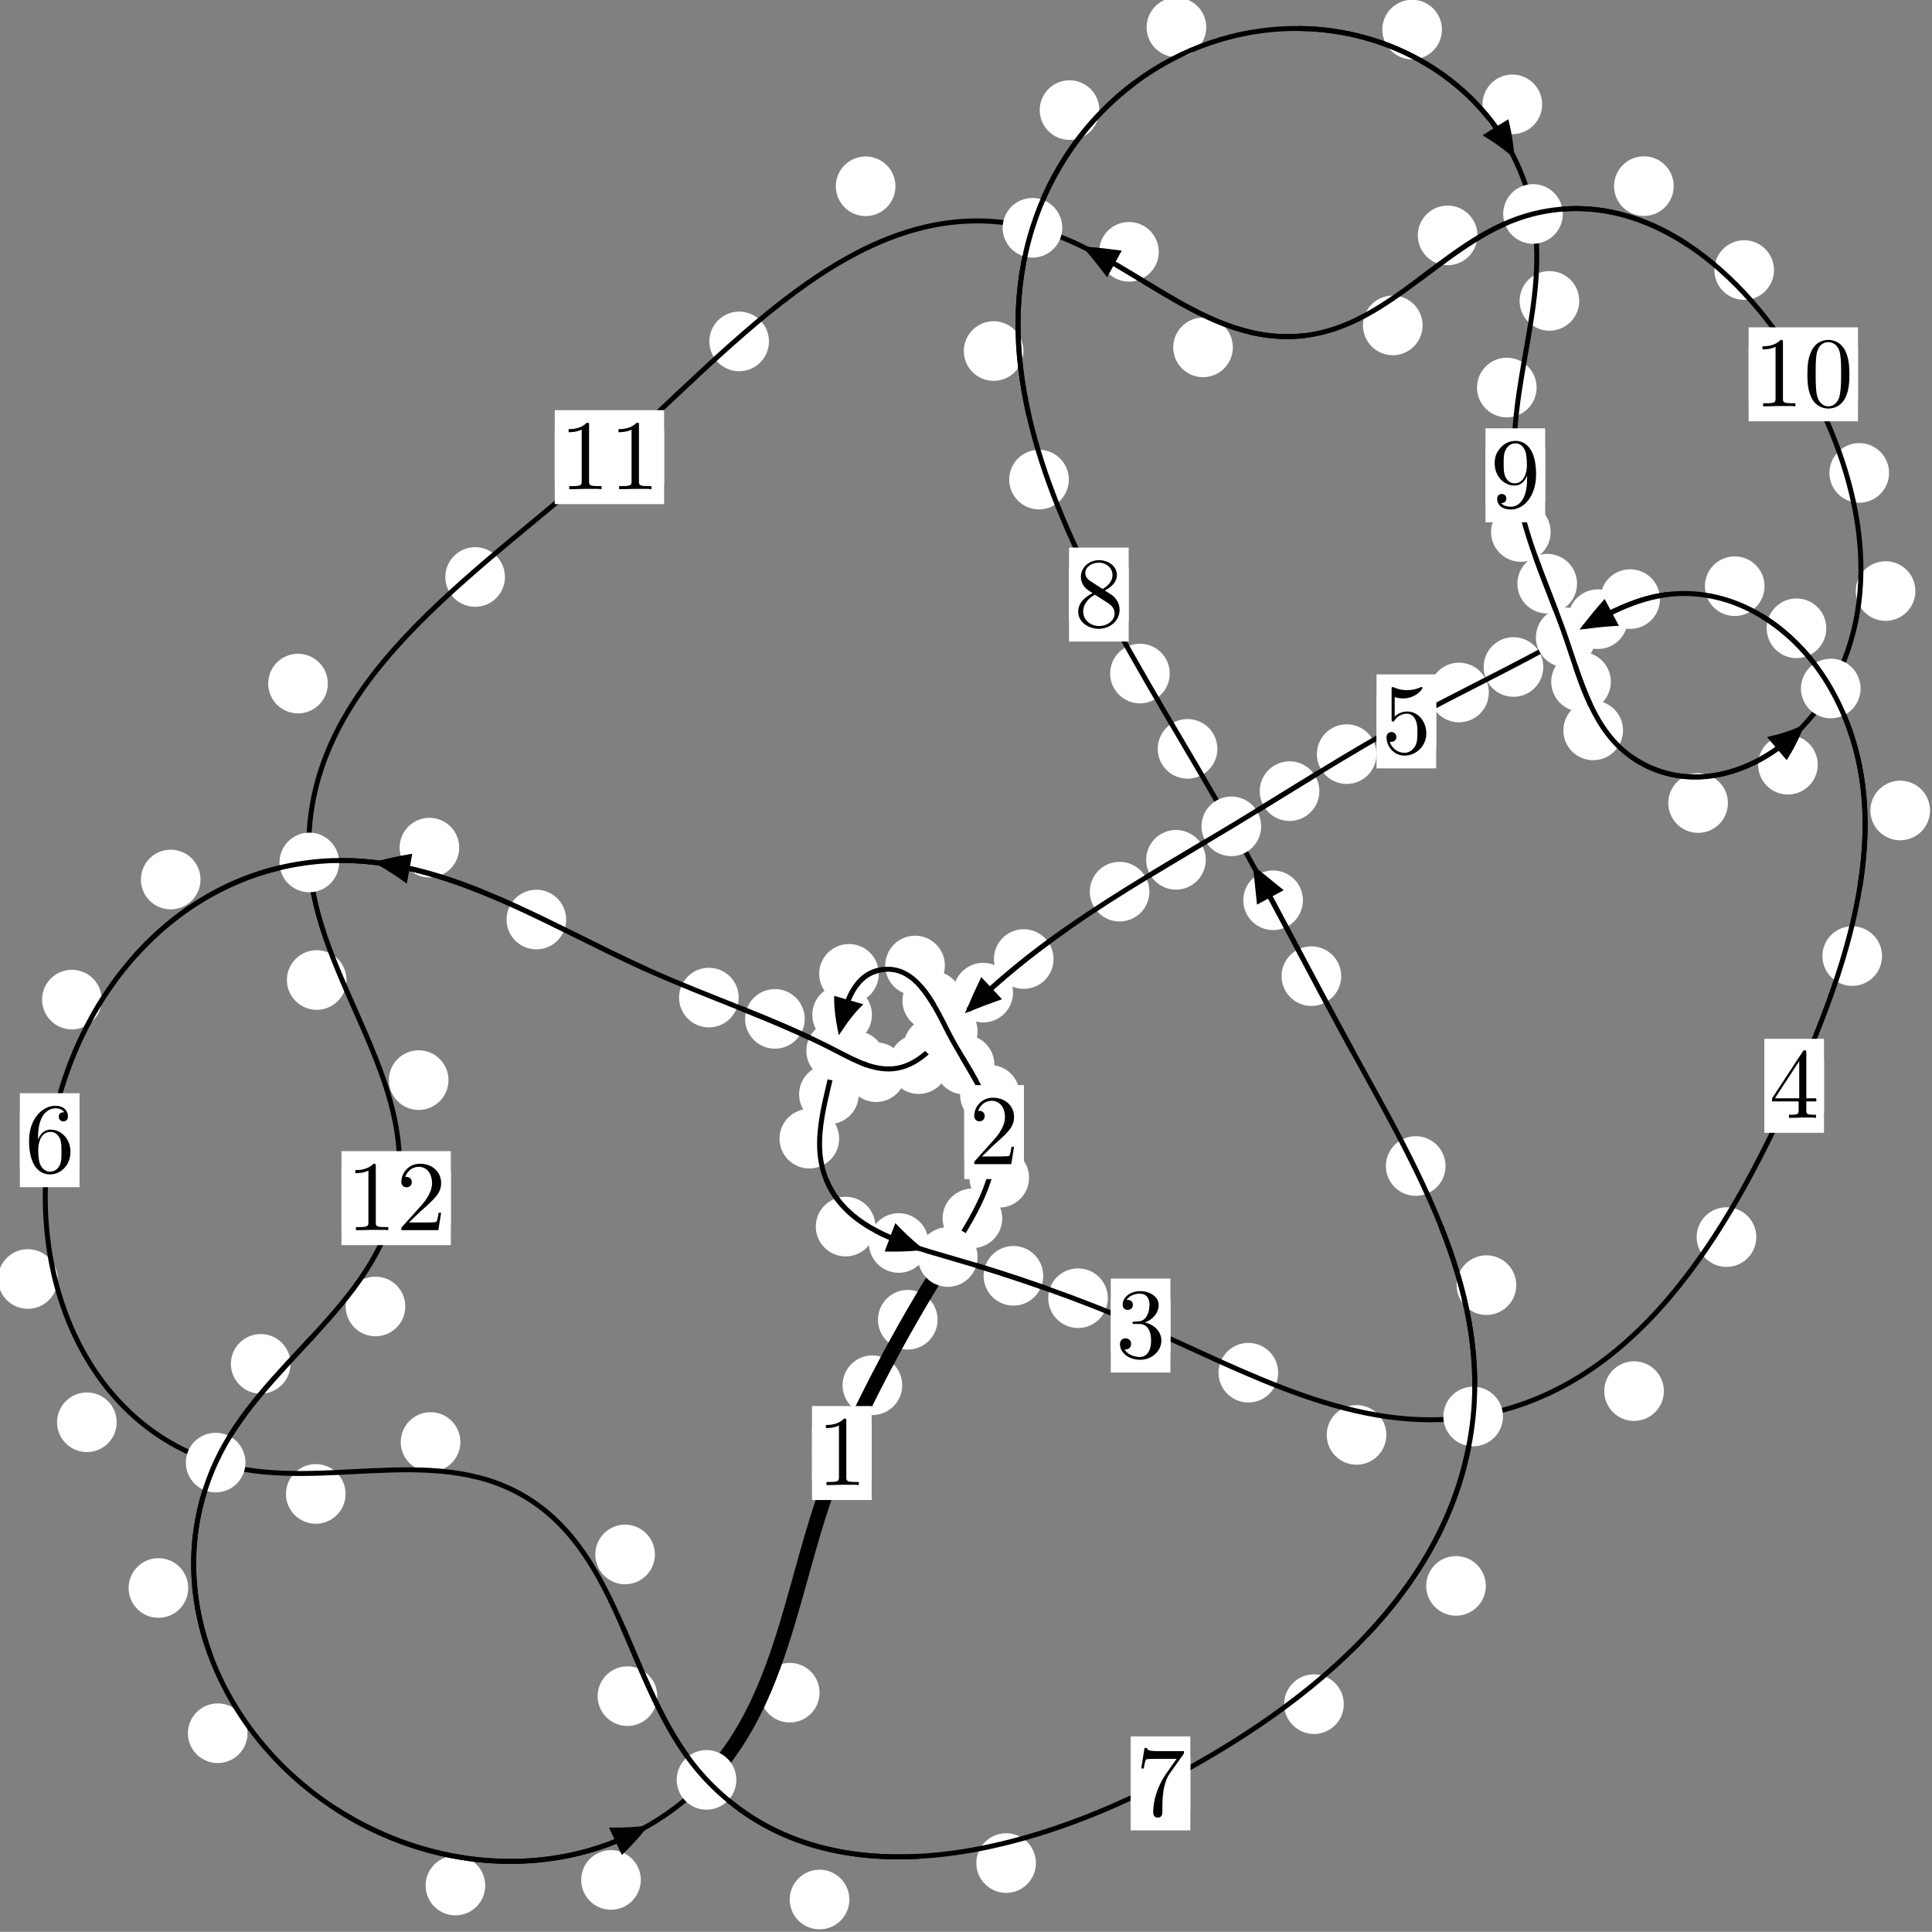 <?xml version="1.0"?>
<!-- Created by MetaPost 1.999 on 2021.07.06:0004 -->
<svg version="1.1" xmlns="http://www.w3.org/2000/svg" xmlns:xlink="http://www.w3.org/1999/xlink" width="193.658" height="193.643" viewBox="0 0 193.658 193.643">
<rect x="0" y="0" width="193.658" height="193.643" fill="#808080" stroke="none"/>
<!-- Original BoundingBox: -95.197800 -67.391235 98.460571 126.251862 -->
  <defs>
    <g transform="scale(0.01,0.01)" id="GLYPHcmr10_48">
      <path style="fill-rule: evenodd;" d="M460 -320C460 -400,455 -480,420 -554C374 -650,292 -666,250 -666C190 -666,117 -640,76 -547C44 -478,39 -400,39 -320C39 -245,43 -155,84 -79C127 2,200 22,249 22C303 22,379 1,423 -94C455 -163,460 -241,460 -320M249 -0C210 -0,151 -25,133 -121C122 -181,122 -273,122 -332C122 -396,122 -462,130 -516C149 -635,224 -644,249 -644C282 -644,348 -626,367 -527C377 -471,377 -395,377 -332C377 -257,377 -189,366 -125C351 -30,294 -0,249 -0"></path>
    </g>
    <g transform="scale(0.01,0.01)" id="GLYPHcmr10_49">
      <path style="fill-rule: evenodd;" d="M294 -640C294 -664,294 -666,271 -666C209 -602,121 -602,89 -602L89 -571C109 -571,168 -571,220 -597L220 -79C220 -43,217 -31,127 -31L95 -31L95 -0L257 -0L130 -3L217 -3L257 -3L297 -3L384 -3L419 -0L419 -31L387 -31C297 -31,294 -42,294 -79"></path>
    </g>
    <g transform="scale(0.01,0.01)" id="GLYPHcmr10_50">
      <path style="fill-rule: evenodd;" d="M127 -77L233 -180C389 -318,449 -372,449 -472C449 -586,359 -666,237 -666C124 -666,50 -574,50 -485C50 -429,100 -429,103 -429C120 -429,155 -441,155 -482C155 -508,137 -534,102 -534C94 -534,92 -534,89 -533C112 -598,166 -635,224 -635C315 -635,358 -554,358 -472C358 -392,308 -313,253 -251L61 -37C50 -26,50 -24,50 -0L421 -0L449 -174L424 -174C419 -144,412 -100,402 -85C395 -77,329 -77,307 -77"></path>
    </g>
    <g transform="scale(0.01,0.01)" id="GLYPHcmr10_51">
      <path style="fill-rule: evenodd;" d="M290 -352C372 -379,430 -449,430 -528C430 -610,342 -666,246 -666C145 -666,69 -606,69 -530C69 -497,91 -478,120 -478C151 -478,171 -500,171 -529C171 -579,124 -579,109 -579C140 -628,206 -641,242 -641C283 -641,338 -619,338 -529C338 -517,336 -459,310 -415C280 -367,246 -364,221 -363C213 -362,189 -360,182 -360C174 -359,167 -358,167 -348C167 -337,174 -337,191 -337L235 -337C317 -337,354 -269,354 -171C354 -35,285 -6,241 -6C198 -6,123 -23,88 -82C123 -77,154 -99,154 -137C154 -173,127 -193,98 -193C74 -193,42 -179,42 -135C42 -44,135 22,244 22C366 22,457 -69,457 -171C457 -253,394 -331,290 -352"></path>
    </g>
    <g transform="scale(0.01,0.01)" id="GLYPHcmr10_52">
      <path style="fill-rule: evenodd;" d="M294 -165L294 -78C294 -42,292 -31,218 -31L197 -31L197 -0L332 -0L238 -3L290 -3L332 -3L374 -3L427 -3L468 -0L468 -31L447 -31C373 -31,371 -42,371 -78L371 -165L471 -165L471 -196L371 -196L371 -651C371 -671,371 -677,355 -677C346 -677,343 -677,335 -665L28 -196L28 -165M300 -196L56 -196L300 -569"></path>
    </g>
    <g transform="scale(0.01,0.01)" id="GLYPHcmr10_53">
      <path style="fill-rule: evenodd;" d="M449 -201C449 -320,367 -420,259 -420C211 -420,168 -404,132 -369L132 -564C152 -558,185 -551,217 -551C340 -551,410 -642,410 -655C410 -661,407 -666,400 -666C399 -666,397 -666,392 -663C372 -654,323 -634,256 -634C216 -634,170 -641,123 -662C115 -665,113 -665,111 -665C101 -665,101 -657,101 -641L101 -345C101 -327,101 -319,115 -319C122 -319,124 -322,128 -328C139 -344,176 -398,257 -398C309 -398,334 -352,342 -334C358 -297,360 -258,360 -208C360 -173,360 -113,336 -71C312 -32,275 -6,229 -6C156 -6,99 -59,82 -118C85 -117,88 -116,99 -116C132 -116,149 -141,149 -165C149 -189,132 -214,99 -214C85 -214,50 -207,50 -161C50 -75,119 22,231 22C347 22,449 -74,449 -201"></path>
    </g>
    <g transform="scale(0.01,0.01)" id="GLYPHcmr10_54">
      <path style="fill-rule: evenodd;" d="M132 -328L132 -352C132 -605,256 -641,307 -641C331 -641,373 -635,395 -601C380 -601,340 -601,340 -556C340 -525,364 -510,386 -510C402 -510,432 -519,432 -558C432 -618,388 -666,305 -666C177 -666,42 -537,42 -316C42 -49,158 22,251 22C362 22,457 -72,457 -204C457 -331,368 -427,257 -427C189 -427,152 -376,132 -328M251 -6C188 -6,158 -66,152 -81C134 -128,134 -208,134 -226C134 -304,166 -404,256 -404C272 -404,318 -404,349 -342C367 -305,367 -254,367 -205C367 -157,367 -107,350 -71C320 -11,274 -6,251 -6"></path>
    </g>
    <g transform="scale(0.01,0.01)" id="GLYPHcmr10_55">
      <path style="fill-rule: evenodd;" d="M476 -609C485 -621,485 -623,485 -644L242 -644C120 -644,118 -657,114 -676L89 -676L56 -470L81 -470C84 -486,93 -549,106 -561C113 -567,191 -567,204 -567L411 -567C400 -551,321 -442,299 -409C209 -274,176 -135,176 -33C176 -23,176 22,222 22C268 22,268 -23,268 -33L268 -84C268 -139,271 -194,279 -248C283 -271,297 -357,341 -419"></path>
    </g>
    <g transform="scale(0.01,0.01)" id="GLYPHcmr10_56">
      <path style="fill-rule: evenodd;" d="M163 -457C117 -487,113 -521,113 -538C113 -599,178 -641,249 -641C322 -641,386 -589,386 -517C386 -460,347 -412,287 -377M309 -362C381 -399,430 -451,430 -517C430 -609,341 -666,250 -666C150 -666,69 -592,69 -499C69 -481,71 -436,113 -389C124 -377,161 -352,186 -335C128 -306,42 -250,42 -151C42 -45,144 22,249 22C362 22,457 -61,457 -168C457 -204,446 -249,408 -291C389 -312,373 -322,309 -362M209 -320L332 -242C360 -223,407 -193,407 -132C407 -58,332 -6,250 -6C164 -6,92 -68,92 -151C92 -209,124 -273,209 -320"></path>
    </g>
    <g transform="scale(0.01,0.01)" id="GLYPHcmr10_57">
      <path style="fill-rule: evenodd;" d="M367 -318L367 -286C367 -52,263 -6,205 -6C188 -6,134 -8,107 -42C151 -42,159 -71,159 -88C159 -119,135 -134,113 -134C97 -134,67 -125,67 -86C67 -19,121 22,206 22C335 22,457 -114,457 -329C457 -598,342 -666,253 -666C198 -666,149 -648,106 -603C65 -558,42 -516,42 -441C42 -316,130 -218,242 -218C303 -218,344 -260,367 -318M243 -241C227 -241,181 -241,150 -304C132 -341,132 -391,132 -440C132 -494,132 -541,153 -578C180 -628,218 -641,253 -641C299 -641,332 -607,349 -562C361 -530,365 -467,365 -421C365 -338,331 -241,243 -241"></path>
    </g>
  </defs>
  <path d="M90.434 138.852C90.434 138.059,90.119 137.299,89.559 136.739C88.999 136.178,88.238 135.863,87.446 135.863C86.653 135.863,85.893 136.178,85.332 136.739C84.772 137.299,84.457 138.059,84.457 138.852C84.457 139.645,84.772 140.405,85.332 140.965C85.893 141.526,86.653 141.841,87.446 141.841C88.238 141.841,88.999 141.526,89.559 140.965C90.119 140.405,90.434 139.645,90.434 138.852Z" style="fill: rgb(100%,100%,100%);stroke: none;"></path>
  <path d="M87.373 145.648C87.373 144.855,87.058 144.095,86.498 143.535C85.937 142.974,85.177 142.659,84.384 142.659C83.592 142.659,82.832 142.974,82.271 143.535C81.711 144.095,81.396 144.855,81.396 145.648C81.396 146.441,81.711 147.201,82.271 147.761C82.832 148.322,83.592 148.637,84.384 148.637C85.177 148.637,85.937 148.322,86.498 147.761C87.058 147.201,87.373 146.441,87.373 145.648Z" style="fill: rgb(100%,100%,100%);stroke: none;"></path>
  <path d="M100.461 122.122C100.461 121.329,100.146 120.569,99.585 120.009C99.025 119.448,98.265 119.133,97.472 119.133C96.679 119.133,95.919 119.448,95.359 120.009C94.798 120.569,94.483 121.329,94.483 122.122C94.483 122.915,94.798 123.675,95.359 124.235C95.919 124.796,96.679 125.111,97.472 125.111C98.265 125.111,99.025 124.796,99.585 124.235C100.146 123.675,100.461 122.915,100.461 122.122Z" style="fill: rgb(100%,100%,100%);stroke: none;"></path>
  <path d="M93.982 132.286C93.982 131.493,93.667 130.733,93.107 130.172C92.546 129.612,91.786 129.297,90.993 129.297C90.201 129.297,89.441 129.612,88.88 130.172C88.32 130.733,88.005 131.493,88.005 132.286C88.005 133.078,88.32 133.838,88.88 134.399C89.441 134.959,90.201 135.274,90.993 135.274C91.786 135.274,92.546 134.959,93.107 134.399C93.667 133.838,93.982 133.078,93.982 132.286Z" style="fill: rgb(100%,100%,100%);stroke: none;"></path>
  <path d="M102.213 109.739C102.213 108.947,101.899 108.186,101.338 107.626C100.778 107.065,100.017 106.751,99.225 106.751C98.432 106.751,97.672 107.065,97.111 107.626C96.551 108.186,96.236 108.947,96.236 109.739C96.236 110.532,96.551 111.292,97.111 111.853C97.672 112.413,98.432 112.728,99.225 112.728C100.017 112.728,100.778 112.413,101.338 111.853C101.899 111.292,102.213 110.532,102.213 109.739Z" style="fill: rgb(100%,100%,100%);stroke: none;"></path>
  <path d="M103.15 118.054C103.15 117.261,102.835 116.501,102.274 115.94C101.714 115.38,100.953 115.065,100.161 115.065C99.368 115.065,98.608 115.38,98.047 115.94C97.487 116.501,97.172 117.261,97.172 118.054C97.172 118.846,97.487 119.606,98.047 120.167C98.608 120.727,99.368 121.042,100.161 121.042C100.953 121.042,101.714 120.727,102.274 120.167C102.835 119.606,103.15 118.846,103.15 118.054Z" style="fill: rgb(100%,100%,100%);stroke: none;"></path>
  <path d="M96.439 100.308C96.439 99.515,96.124 98.755,95.563 98.195C95.003 97.634,94.243 97.319,93.45 97.319C92.657 97.319,91.897 97.634,91.337 98.195C90.776 98.755,90.461 99.515,90.461 100.308C90.461 101.101,90.776 101.861,91.337 102.421C91.897 102.982,92.657 103.297,93.45 103.297C94.243 103.297,95.003 102.982,95.563 102.421C96.124 101.861,96.439 101.101,96.439 100.308Z" style="fill: rgb(100%,100%,100%);stroke: none;"></path>
  <path d="M99.675 106.721C99.675 105.929,99.36 105.169,98.8 104.608C98.239 104.048,97.479 103.733,96.687 103.733C95.894 103.733,95.134 104.048,94.573 104.608C94.013 105.169,93.698 105.929,93.698 106.721C93.698 107.514,94.013 108.274,94.573 108.835C95.134 109.395,95.894 109.71,96.687 109.71C97.479 109.71,98.239 109.395,98.8 108.835C99.36 108.274,99.675 107.514,99.675 106.721Z" style="fill: rgb(100%,100%,100%);stroke: none;"></path>
  <path d="M88.088 97.613C88.088 96.821,87.773 96.061,87.213 95.5C86.652 94.94,85.892 94.625,85.099 94.625C84.307 94.625,83.547 94.94,82.986 95.5C82.426 96.061,82.111 96.821,82.111 97.613C82.111 98.406,82.426 99.166,82.986 99.727C83.547 100.287,84.307 100.602,85.099 100.602C85.892 100.602,86.652 100.287,87.213 99.727C87.773 99.166,88.088 98.406,88.088 97.613Z" style="fill: rgb(100%,100%,100%);stroke: none;"></path>
  <path d="M94.712 96.78C94.712 95.987,94.397 95.227,93.836 94.667C93.276 94.106,92.516 93.791,91.723 93.791C90.93 93.791,90.17 94.106,89.61 94.667C89.049 95.227,88.734 95.987,88.734 96.78C88.734 97.573,89.049 98.333,89.61 98.893C90.17 99.454,90.93 99.769,91.723 99.769C92.516 99.769,93.276 99.454,93.836 98.893C94.397 98.333,94.712 97.573,94.712 96.78Z" style="fill: rgb(100%,100%,100%);stroke: none;"></path>
  <path d="M86.078 109.695C86.078 108.902,85.763 108.142,85.202 107.582C84.642 107.021,83.882 106.706,83.089 106.706C82.296 106.706,81.536 107.021,80.976 107.582C80.415 108.142,80.1 108.902,80.1 109.695C80.1 110.488,80.415 111.248,80.976 111.808C81.536 112.369,82.296 112.684,83.089 112.684C83.882 112.684,84.642 112.369,85.202 111.808C85.763 111.248,86.078 110.488,86.078 109.695Z" style="fill: rgb(100%,100%,100%);stroke: none;"></path>
  <path d="M87.4 101.724C87.4 100.931,87.085 100.171,86.524 99.611C85.964 99.05,85.204 98.735,84.411 98.735C83.618 98.735,82.858 99.05,82.298 99.611C81.737 100.171,81.422 100.931,81.422 101.724C81.422 102.517,81.737 103.277,82.298 103.837C82.858 104.398,83.618 104.713,84.411 104.713C85.204 104.713,85.964 104.398,86.524 103.837C87.085 103.277,87.4 102.517,87.4 101.724Z" style="fill: rgb(100%,100%,100%);stroke: none;"></path>
  <path d="M87.751 122.95C87.751 122.157,87.436 121.397,86.876 120.837C86.315 120.276,85.555 119.961,84.762 119.961C83.97 119.961,83.209 120.276,82.649 120.837C82.088 121.397,81.773 122.157,81.773 122.95C81.773 123.743,82.088 124.503,82.649 125.063C83.209 125.624,83.97 125.939,84.762 125.939C85.555 125.939,86.315 125.624,86.876 125.063C87.436 124.503,87.751 123.743,87.751 122.95Z" style="fill: rgb(100%,100%,100%);stroke: none;"></path>
  <path d="M84.114 114.136C84.114 113.343,83.799 112.583,83.238 112.022C82.678 111.462,81.918 111.147,81.125 111.147C80.332 111.147,79.572 111.462,79.012 112.022C78.451 112.583,78.136 113.343,78.136 114.136C78.136 114.928,78.451 115.688,79.012 116.249C79.572 116.809,80.332 117.124,81.125 117.124C81.918 117.124,82.678 116.809,83.238 116.249C83.799 115.688,84.114 114.928,84.114 114.136Z" style="fill: rgb(100%,100%,100%);stroke: none;"></path>
  <path d="M104.571 127.883C104.571 127.09,104.256 126.33,103.696 125.77C103.135 125.209,102.375 124.894,101.583 124.894C100.79 124.894,100.03 125.209,99.469 125.77C98.909 126.33,98.594 127.09,98.594 127.883C98.594 128.676,98.909 129.436,99.469 129.996C100.03 130.557,100.79 130.872,101.583 130.872C102.375 130.872,103.135 130.557,103.696 129.996C104.256 129.436,104.571 128.676,104.571 127.883Z" style="fill: rgb(100%,100%,100%);stroke: none;"></path>
  <path d="M93.071 124.593C93.071 123.801,92.756 123.04,92.195 122.48C91.635 121.919,90.875 121.605,90.082 121.605C89.289 121.605,88.529 121.919,87.969 122.48C87.408 123.04,87.093 123.801,87.093 124.593C87.093 125.386,87.408 126.146,87.969 126.707C88.529 127.267,89.289 127.582,90.082 127.582C90.875 127.582,91.635 127.267,92.195 126.707C92.756 126.146,93.071 125.386,93.071 124.593Z" style="fill: rgb(100%,100%,100%);stroke: none;"></path>
  <path d="M128.12 137.594C128.12 136.802,127.805 136.041,127.244 135.481C126.684 134.92,125.924 134.606,125.131 134.606C124.338 134.606,123.578 134.92,123.018 135.481C122.457 136.041,122.142 136.802,122.142 137.594C122.142 138.387,122.457 139.147,123.018 139.708C123.578 140.268,124.338 140.583,125.131 140.583C125.924 140.583,126.684 140.268,127.244 139.708C127.805 139.147,128.12 138.387,128.12 137.594Z" style="fill: rgb(100%,100%,100%);stroke: none;"></path>
  <path d="M111.048 130.127C111.048 129.335,110.733 128.574,110.173 128.014C109.612 127.454,108.852 127.139,108.059 127.139C107.267 127.139,106.507 127.454,105.946 128.014C105.386 128.574,105.071 129.335,105.071 130.127C105.071 130.92,105.386 131.68,105.946 132.241C106.507 132.801,107.267 133.116,108.059 133.116C108.852 133.116,109.612 132.801,110.173 132.241C110.733 131.68,111.048 130.92,111.048 130.127Z" style="fill: rgb(100%,100%,100%);stroke: none;"></path>
  <path d="M166.783 139.441C166.783 138.648,166.469 137.888,165.908 137.328C165.348 136.767,164.587 136.452,163.795 136.452C163.002 136.452,162.242 136.767,161.681 137.328C161.121 137.888,160.806 138.648,160.806 139.441C160.806 140.234,161.121 140.994,161.681 141.554C162.242 142.115,163.002 142.43,163.795 142.43C164.587 142.43,165.348 142.115,165.908 141.554C166.469 140.994,166.783 140.234,166.783 139.441Z" style="fill: rgb(100%,100%,100%);stroke: none;"></path>
  <path d="M138.963 143.831C138.963 143.038,138.648 142.278,138.088 141.717C137.527 141.157,136.767 140.842,135.975 140.842C135.182 140.842,134.422 141.157,133.861 141.717C133.301 142.278,132.986 143.038,132.986 143.831C132.986 144.623,133.301 145.383,133.861 145.944C134.422 146.504,135.182 146.819,135.975 146.819C136.767 146.819,137.527 146.504,138.088 145.944C138.648 145.383,138.963 144.623,138.963 143.831Z" style="fill: rgb(100%,100%,100%);stroke: none;"></path>
  <path d="M188.65 95.835C188.65 95.042,188.335 94.282,187.774 93.722C187.214 93.161,186.454 92.846,185.661 92.846C184.868 92.846,184.108 93.161,183.548 93.722C182.987 94.282,182.672 95.042,182.672 95.835C182.672 96.628,182.987 97.388,183.548 97.948C184.108 98.509,184.868 98.824,185.661 98.824C186.454 98.824,187.214 98.509,187.774 97.948C188.335 97.388,188.65 96.628,188.65 95.835Z" style="fill: rgb(100%,100%,100%);stroke: none;"></path>
  <path d="M176.045 124.003C176.045 123.21,175.73 122.45,175.17 121.89C174.609 121.329,173.849 121.014,173.057 121.014C172.264 121.014,171.504 121.329,170.943 121.89C170.383 122.45,170.068 123.21,170.068 124.003C170.068 124.796,170.383 125.556,170.943 126.116C171.504 126.677,172.264 126.992,173.057 126.992C173.849 126.992,174.609 126.677,175.17 126.116C175.73 125.556,176.045 124.796,176.045 124.003Z" style="fill: rgb(100%,100%,100%);stroke: none;"></path>
  <path d="M183.064 62.979C183.064 62.186,182.749 61.426,182.189 60.865C181.628 60.305,180.868 59.99,180.075 59.99C179.283 59.99,178.523 60.305,177.962 60.865C177.402 61.426,177.087 62.186,177.087 62.979C177.087 63.771,177.402 64.532,177.962 65.092C178.523 65.652,179.283 65.967,180.075 65.967C180.868 65.967,181.628 65.652,182.189 65.092C182.749 64.532,183.064 63.771,183.064 62.979Z" style="fill: rgb(100%,100%,100%);stroke: none;"></path>
  <path d="M193.461 81.24C193.461 80.447,193.146 79.687,192.585 79.126C192.025 78.566,191.265 78.251,190.472 78.251C189.679 78.251,188.919 78.566,188.359 79.126C187.798 79.687,187.483 80.447,187.483 81.24C187.483 82.032,187.798 82.793,188.359 83.353C188.919 83.913,189.679 84.228,190.472 84.228C191.265 84.228,192.025 83.913,192.585 83.353C193.146 82.793,193.461 82.032,193.461 81.24Z" style="fill: rgb(100%,100%,100%);stroke: none;"></path>
  <path d="M166.392 60.052C166.392 59.26,166.077 58.5,165.516 57.939C164.956 57.379,164.196 57.064,163.403 57.064C162.61 57.064,161.85 57.379,161.29 57.939C160.729 58.5,160.414 59.26,160.414 60.052C160.414 60.845,160.729 61.605,161.29 62.166C161.85 62.726,162.61 63.041,163.403 63.041C164.196 63.041,164.956 62.726,165.516 62.166C166.077 61.605,166.392 60.845,166.392 60.052Z" style="fill: rgb(100%,100%,100%);stroke: none;"></path>
  <path d="M176.871 58.758C176.871 57.966,176.556 57.206,175.996 56.645C175.436 56.085,174.675 55.77,173.883 55.77C173.09 55.77,172.33 56.085,171.769 56.645C171.209 57.206,170.894 57.966,170.894 58.758C170.894 59.551,171.209 60.311,171.769 60.872C172.33 61.432,173.09 61.747,173.883 61.747C174.675 61.747,175.436 61.432,175.996 60.872C176.556 60.311,176.871 59.551,176.871 58.758Z" style="fill: rgb(100%,100%,100%);stroke: none;"></path>
  <path d="M154.694 66.858C154.694 66.066,154.379 65.305,153.819 64.745C153.258 64.185,152.498 63.87,151.706 63.87C150.913 63.87,150.153 64.185,149.592 64.745C149.032 65.305,148.717 66.066,148.717 66.858C148.717 67.651,149.032 68.411,149.592 68.972C150.153 69.532,150.913 69.847,151.706 69.847C152.498 69.847,153.258 69.532,153.819 68.972C154.379 68.411,154.694 67.651,154.694 66.858Z" style="fill: rgb(100%,100%,100%);stroke: none;"></path>
  <path d="M163.162 62.063C163.162 61.27,162.847 60.51,162.286 59.95C161.726 59.389,160.966 59.074,160.173 59.074C159.38 59.074,158.62 59.389,158.06 59.95C157.499 60.51,157.184 61.27,157.184 62.063C157.184 62.856,157.499 63.616,158.06 64.176C158.62 64.737,159.38 65.052,160.173 65.052C160.966 65.052,161.726 64.737,162.286 64.176C162.847 63.616,163.162 62.856,163.162 62.063Z" style="fill: rgb(100%,100%,100%);stroke: none;"></path>
  <path d="M137.979 75.591C137.979 74.798,137.665 74.038,137.104 73.478C136.544 72.917,135.783 72.602,134.991 72.602C134.198 72.602,133.438 72.917,132.877 73.478C132.317 74.038,132.002 74.798,132.002 75.591C132.002 76.384,132.317 77.144,132.877 77.704C133.438 78.265,134.198 78.58,134.991 78.58C135.783 78.58,136.544 78.265,137.104 77.704C137.665 77.144,137.979 76.384,137.979 75.591Z" style="fill: rgb(100%,100%,100%);stroke: none;"></path>
  <path d="M149.236 69.413C149.236 68.621,148.921 67.861,148.36 67.3C147.8 66.74,147.04 66.425,146.247 66.425C145.454 66.425,144.694 66.74,144.134 67.3C143.573 67.861,143.258 68.621,143.258 69.413C143.258 70.206,143.573 70.966,144.134 71.527C144.694 72.087,145.454 72.402,146.247 72.402C147.04 72.402,147.8 72.087,148.36 71.527C148.921 70.966,149.236 70.206,149.236 69.413Z" style="fill: rgb(100%,100%,100%);stroke: none;"></path>
  <path d="M120.865 86.183C120.865 85.391,120.55 84.631,119.99 84.07C119.429 83.51,118.669 83.195,117.876 83.195C117.084 83.195,116.323 83.51,115.763 84.07C115.203 84.631,114.888 85.391,114.888 86.183C114.888 86.976,115.203 87.736,115.763 88.297C116.323 88.857,117.084 89.172,117.876 89.172C118.669 89.172,119.429 88.857,119.99 88.297C120.55 87.736,120.865 86.976,120.865 86.183Z" style="fill: rgb(100%,100%,100%);stroke: none;"></path>
  <path d="M132.25 79.301C132.25 78.508,131.935 77.748,131.374 77.188C130.814 76.627,130.054 76.312,129.261 76.312C128.468 76.312,127.708 76.627,127.148 77.188C126.587 77.748,126.272 78.508,126.272 79.301C126.272 80.094,126.587 80.854,127.148 81.414C127.708 81.975,128.468 82.29,129.261 82.29C130.054 82.29,130.814 81.975,131.374 81.414C131.935 80.854,132.25 80.094,132.25 79.301Z" style="fill: rgb(100%,100%,100%);stroke: none;"></path>
  <path d="M105.604 96.13C105.604 95.337,105.289 94.577,104.729 94.017C104.168 93.456,103.408 93.141,102.615 93.141C101.823 93.141,101.062 93.456,100.502 94.017C99.941 94.577,99.627 95.337,99.627 96.13C99.627 96.923,99.941 97.683,100.502 98.243C101.062 98.804,101.823 99.119,102.615 99.119C103.408 99.119,104.168 98.804,104.729 98.243C105.289 97.683,105.604 96.923,105.604 96.13Z" style="fill: rgb(100%,100%,100%);stroke: none;"></path>
  <path d="M115.213 89.378C115.213 88.585,114.898 87.825,114.338 87.264C113.777 86.704,113.017 86.389,112.225 86.389C111.432 86.389,110.672 86.704,110.111 87.264C109.551 87.825,109.236 88.585,109.236 89.378C109.236 90.17,109.551 90.931,110.111 91.491C110.672 92.051,111.432 92.366,112.225 92.366C113.017 92.366,113.777 92.051,114.338 91.491C114.898 90.931,115.213 90.17,115.213 89.378Z" style="fill: rgb(100%,100%,100%);stroke: none;"></path>
  <path d="M96.547 104.954C96.547 104.162,96.232 103.402,95.672 102.841C95.111 102.281,94.351 101.966,93.559 101.966C92.766 101.966,92.006 102.281,91.445 102.841C90.885 103.402,90.57 104.162,90.57 104.954C90.57 105.747,90.885 106.507,91.445 107.068C92.006 107.628,92.766 107.943,93.559 107.943C94.351 107.943,95.111 107.628,95.672 107.068C96.232 106.507,96.547 105.747,96.547 104.954Z" style="fill: rgb(100%,100%,100%);stroke: none;"></path>
  <path d="M101.541 99.498C101.541 98.705,101.226 97.945,100.665 97.384C100.105 96.824,99.345 96.509,98.552 96.509C97.759 96.509,96.999 96.824,96.439 97.384C95.878 97.945,95.563 98.705,95.563 99.498C95.563 100.29,95.878 101.051,96.439 101.611C96.999 102.171,97.759 102.486,98.552 102.486C99.345 102.486,100.105 102.171,100.665 101.611C101.226 101.051,101.541 100.29,101.541 99.498Z" style="fill: rgb(100%,100%,100%);stroke: none;"></path>
  <path d="M90.804 107.473C90.804 106.68,90.489 105.92,89.929 105.36C89.368 104.799,88.608 104.484,87.816 104.484C87.023 104.484,86.263 104.799,85.702 105.36C85.142 105.92,84.827 106.68,84.827 107.473C84.827 108.266,85.142 109.026,85.702 109.586C86.263 110.147,87.023 110.462,87.816 110.462C88.608 110.462,89.368 110.147,89.929 109.586C90.489 109.026,90.804 108.266,90.804 107.473Z" style="fill: rgb(100%,100%,100%);stroke: none;"></path>
  <path d="M95.075 106.666C95.075 105.873,94.76 105.113,94.2 104.553C93.639 103.992,92.879 103.677,92.086 103.677C91.294 103.677,90.534 103.992,89.973 104.553C89.413 105.113,89.098 105.873,89.098 106.666C89.098 107.459,89.413 108.219,89.973 108.779C90.534 109.34,91.294 109.655,92.086 109.655C92.879 109.655,93.639 109.34,94.2 108.779C94.76 108.219,95.075 107.459,95.075 106.666Z" style="fill: rgb(100%,100%,100%);stroke: none;"></path>
  <path d="M80.664 102.129C80.664 101.336,80.349 100.576,79.788 100.016C79.228 99.455,78.468 99.14,77.675 99.14C76.882 99.14,76.122 99.455,75.562 100.016C75.001 100.576,74.686 101.336,74.686 102.129C74.686 102.922,75.001 103.682,75.562 104.242C76.122 104.803,76.882 105.118,77.675 105.118C78.468 105.118,79.228 104.803,79.788 104.242C80.349 103.682,80.664 102.922,80.664 102.129Z" style="fill: rgb(100%,100%,100%);stroke: none;"></path>
  <path d="M88.759 106.34C88.759 105.548,88.444 104.788,87.884 104.227C87.323 103.667,86.563 103.352,85.77 103.352C84.978 103.352,84.218 103.667,83.657 104.227C83.097 104.788,82.782 105.548,82.782 106.34C82.782 107.133,83.097 107.893,83.657 108.454C84.218 109.014,84.978 109.329,85.77 109.329C86.563 109.329,87.323 109.014,87.884 108.454C88.444 107.893,88.759 107.133,88.759 106.34Z" style="fill: rgb(100%,100%,100%);stroke: none;"></path>
  <path d="M56.751 92.173C56.751 91.38,56.436 90.62,55.876 90.06C55.315 89.499,54.555 89.184,53.762 89.184C52.97 89.184,52.209 89.499,51.649 90.06C51.088 90.62,50.774 91.38,50.774 92.173C50.774 92.966,51.088 93.726,51.649 94.286C52.209 94.847,52.97 95.162,53.762 95.162C54.555 95.162,55.315 94.847,55.876 94.286C56.436 93.726,56.751 92.966,56.751 92.173Z" style="fill: rgb(100%,100%,100%);stroke: none;"></path>
  <path d="M74.045 99.996C74.045 99.203,73.73 98.443,73.169 97.882C72.609 97.322,71.849 97.007,71.056 97.007C70.263 97.007,69.503 97.322,68.943 97.882C68.382 98.443,68.067 99.203,68.067 99.996C68.067 100.788,68.382 101.549,68.943 102.109C69.503 102.67,70.263 102.984,71.056 102.984C71.849 102.984,72.609 102.67,73.169 102.109C73.73 101.549,74.045 100.788,74.045 99.996Z" style="fill: rgb(100%,100%,100%);stroke: none;"></path>
  <path d="M20.1 88.162C20.1 87.369,19.786 86.609,19.225 86.049C18.665 85.488,17.904 85.173,17.112 85.173C16.319 85.173,15.559 85.488,14.998 86.049C14.438 86.609,14.123 87.369,14.123 88.162C14.123 88.955,14.438 89.715,14.998 90.275C15.559 90.836,16.319 91.151,17.112 91.151C17.904 91.151,18.665 90.836,19.225 90.275C19.786 89.715,20.1 88.955,20.1 88.162Z" style="fill: rgb(100%,100%,100%);stroke: none;"></path>
  <path d="M46.032 84.965C46.032 84.172,45.717 83.412,45.157 82.852C44.596 82.291,43.836 81.976,43.044 81.976C42.251 81.976,41.491 82.291,40.93 82.852C40.37 83.412,40.055 84.172,40.055 84.965C40.055 85.758,40.37 86.518,40.93 87.078C41.491 87.639,42.251 87.954,43.044 87.954C43.836 87.954,44.596 87.639,45.157 87.078C45.717 86.518,46.032 85.758,46.032 84.965Z" style="fill: rgb(100%,100%,100%);stroke: none;"></path>
  <path d="M5.78 128.204C5.78 127.411,5.465 126.651,4.904 126.091C4.344 125.53,3.584 125.215,2.791 125.215C1.998 125.215,1.238 125.53,0.678 126.091C0.117 126.651,-0.198 127.411,-0.198 128.204C-0.198 128.997,0.117 129.757,0.678 130.317C1.238 130.878,1.998 131.193,2.791 131.193C3.584 131.193,4.344 130.878,4.904 130.317C5.465 129.757,5.78 128.997,5.78 128.204Z" style="fill: rgb(100%,100%,100%);stroke: none;"></path>
  <path d="M10.194 100.196C10.194 99.403,9.879 98.643,9.318 98.082C8.758 97.522,7.998 97.207,7.205 97.207C6.412 97.207,5.652 97.522,5.092 98.082C4.531 98.643,4.216 99.403,4.216 100.196C4.216 100.988,4.531 101.749,5.092 102.309C5.652 102.869,6.412 103.184,7.205 103.184C7.998 103.184,8.758 102.869,9.318 102.309C9.879 101.749,10.194 100.988,10.194 100.196Z" style="fill: rgb(100%,100%,100%);stroke: none;"></path>
  <path d="M34.641 149.748C34.641 148.955,34.326 148.195,33.766 147.635C33.205 147.074,32.445 146.759,31.652 146.759C30.86 146.759,30.099 147.074,29.539 147.635C28.978 148.195,28.663 148.955,28.663 149.748C28.663 150.541,28.978 151.301,29.539 151.861C30.099 152.422,30.86 152.737,31.652 152.737C32.445 152.737,33.205 152.422,33.766 151.861C34.326 151.301,34.641 150.541,34.641 149.748Z" style="fill: rgb(100%,100%,100%);stroke: none;"></path>
  <path d="M11.696 142.564C11.696 141.772,11.381 141.011,10.821 140.451C10.26 139.891,9.5 139.576,8.707 139.576C7.915 139.576,7.154 139.891,6.594 140.451C6.034 141.011,5.719 141.772,5.719 142.564C5.719 143.357,6.034 144.117,6.594 144.678C7.154 145.238,7.915 145.553,8.707 145.553C9.5 145.553,10.26 145.238,10.821 144.678C11.381 144.117,11.696 143.357,11.696 142.564Z" style="fill: rgb(100%,100%,100%);stroke: none;"></path>
  <path d="M65.645 155.813C65.645 155.02,65.33 154.26,64.77 153.699C64.209 153.139,63.449 152.824,62.656 152.824C61.864 152.824,61.103 153.139,60.543 153.699C59.983 154.26,59.668 155.02,59.668 155.813C59.668 156.605,59.983 157.366,60.543 157.926C61.103 158.487,61.864 158.802,62.656 158.802C63.449 158.802,64.209 158.487,64.77 157.926C65.33 157.366,65.645 156.605,65.645 155.813Z" style="fill: rgb(100%,100%,100%);stroke: none;"></path>
  <path d="M46.148 144.544C46.148 143.751,45.833 142.991,45.272 142.43C44.712 141.87,43.952 141.555,43.159 141.555C42.366 141.555,41.606 141.87,41.046 142.43C40.485 142.991,40.17 143.751,40.17 144.544C40.17 145.336,40.485 146.097,41.046 146.657C41.606 147.218,42.366 147.532,43.159 147.532C43.952 147.532,44.712 147.218,45.272 146.657C45.833 146.097,46.148 145.336,46.148 144.544Z" style="fill: rgb(100%,100%,100%);stroke: none;"></path>
  <path d="M85.137 190.402C85.137 189.61,84.822 188.85,84.261 188.289C83.701 187.729,82.941 187.414,82.148 187.414C81.355 187.414,80.595 187.729,80.035 188.289C79.474 188.85,79.159 189.61,79.159 190.402C79.159 191.195,79.474 191.955,80.035 192.516C80.595 193.076,81.355 193.391,82.148 193.391C82.941 193.391,83.701 193.076,84.261 192.516C84.822 191.955,85.137 191.195,85.137 190.402Z" style="fill: rgb(100%,100%,100%);stroke: none;"></path>
  <path d="M65.883 170.019C65.883 169.226,65.568 168.466,65.007 167.906C64.447 167.345,63.687 167.03,62.894 167.03C62.101 167.03,61.341 167.345,60.781 167.906C60.22 168.466,59.905 169.226,59.905 170.019C59.905 170.812,60.22 171.572,60.781 172.132C61.341 172.693,62.101 173.008,62.894 173.008C63.687 173.008,64.447 172.693,65.007 172.132C65.568 171.572,65.883 170.812,65.883 170.019Z" style="fill: rgb(100%,100%,100%);stroke: none;"></path>
  <path d="M134.697 170.822C134.697 170.03,134.382 169.269,133.821 168.709C133.261 168.148,132.501 167.834,131.708 167.834C130.915 167.834,130.155 168.148,129.595 168.709C129.034 169.269,128.719 170.03,128.719 170.822C128.719 171.615,129.034 172.375,129.595 172.936C130.155 173.496,130.915 173.811,131.708 173.811C132.501 173.811,133.261 173.496,133.821 172.936C134.382 172.375,134.697 171.615,134.697 170.822Z" style="fill: rgb(100%,100%,100%);stroke: none;"></path>
  <path d="M103.84 186.747C103.84 185.955,103.525 185.195,102.965 184.634C102.404 184.074,101.644 183.759,100.851 183.759C100.059 183.759,99.299 184.074,98.738 184.634C98.178 185.195,97.863 185.955,97.863 186.747C97.863 187.54,98.178 188.3,98.738 188.861C99.299 189.421,100.059 189.736,100.851 189.736C101.644 189.736,102.404 189.421,102.965 188.861C103.525 188.3,103.84 187.54,103.84 186.747Z" style="fill: rgb(100%,100%,100%);stroke: none;"></path>
  <path d="M151.987 128.819C151.987 128.026,151.672 127.266,151.111 126.706C150.551 126.145,149.791 125.83,148.998 125.83C148.205 125.83,147.445 126.145,146.885 126.706C146.324 127.266,146.009 128.026,146.009 128.819C146.009 129.612,146.324 130.372,146.885 130.932C147.445 131.493,148.205 131.808,148.998 131.808C149.791 131.808,150.551 131.493,151.111 130.932C151.672 130.372,151.987 129.612,151.987 128.819Z" style="fill: rgb(100%,100%,100%);stroke: none;"></path>
  <path d="M148.935 158.965C148.935 158.172,148.62 157.412,148.06 156.851C147.499 156.291,146.739 155.976,145.947 155.976C145.154 155.976,144.394 156.291,143.833 156.851C143.273 157.412,142.958 158.172,142.958 158.965C142.958 159.757,143.273 160.518,143.833 161.078C144.394 161.638,145.154 161.953,145.947 161.953C146.739 161.953,147.499 161.638,148.06 161.078C148.62 160.518,148.935 159.757,148.935 158.965Z" style="fill: rgb(100%,100%,100%);stroke: none;"></path>
  <path d="M134.438 97.846C134.438 97.053,134.123 96.293,133.562 95.733C133.002 95.172,132.242 94.857,131.449 94.857C130.656 94.857,129.896 95.172,129.335 95.733C128.775 96.293,128.46 97.053,128.46 97.846C128.46 98.639,128.775 99.399,129.335 99.959C129.896 100.52,130.656 100.835,131.449 100.835C132.242 100.835,133.002 100.52,133.562 99.959C134.123 99.399,134.438 98.639,134.438 97.846Z" style="fill: rgb(100%,100%,100%);stroke: none;"></path>
  <path d="M144.895 116.879C144.895 116.086,144.58 115.326,144.02 114.766C143.459 114.205,142.699 113.89,141.906 113.89C141.114 113.89,140.353 114.205,139.793 114.766C139.233 115.326,138.918 116.086,138.918 116.879C138.918 117.672,139.233 118.432,139.793 118.992C140.353 119.553,141.114 119.868,141.906 119.868C142.699 119.868,143.459 119.553,144.02 118.992C144.58 118.432,144.895 117.672,144.895 116.879Z" style="fill: rgb(100%,100%,100%);stroke: none;"></path>
  <path d="M122.025 75.063C122.025 74.27,121.71 73.51,121.149 72.95C120.589 72.389,119.829 72.074,119.036 72.074C118.243 72.074,117.483 72.389,116.923 72.95C116.362 73.51,116.047 74.27,116.047 75.063C116.047 75.856,116.362 76.616,116.923 77.176C117.483 77.737,118.243 78.052,119.036 78.052C119.829 78.052,120.589 77.737,121.149 77.176C121.71 76.616,122.025 75.856,122.025 75.063Z" style="fill: rgb(100%,100%,100%);stroke: none;"></path>
  <path d="M130.601 90.242C130.601 89.449,130.286 88.689,129.726 88.128C129.165 87.568,128.405 87.253,127.613 87.253C126.82 87.253,126.06 87.568,125.499 88.128C124.939 88.689,124.624 89.449,124.624 90.242C124.624 91.034,124.939 91.794,125.499 92.355C126.06 92.915,126.82 93.23,127.613 93.23C128.405 93.23,129.165 92.915,129.726 92.355C130.286 91.794,130.601 91.034,130.601 90.242Z" style="fill: rgb(100%,100%,100%);stroke: none;"></path>
  <path d="M107.137 48.073C107.137 47.28,106.822 46.52,106.262 45.96C105.701 45.399,104.941 45.084,104.148 45.084C103.356 45.084,102.595 45.399,102.035 45.96C101.474 46.52,101.159 47.28,101.159 48.073C101.159 48.866,101.474 49.626,102.035 50.186C102.595 50.747,103.356 51.062,104.148 51.062C104.941 51.062,105.701 50.747,106.262 50.186C106.822 49.626,107.137 48.866,107.137 48.073Z" style="fill: rgb(100%,100%,100%);stroke: none;"></path>
  <path d="M117.253 67.513C117.253 66.721,116.938 65.961,116.378 65.4C115.817 64.84,115.057 64.525,114.264 64.525C113.472 64.525,112.712 64.84,112.151 65.4C111.591 65.961,111.276 66.721,111.276 67.513C111.276 68.306,111.591 69.066,112.151 69.627C112.712 70.187,113.472 70.502,114.264 70.502C115.057 70.502,115.817 70.187,116.378 69.627C116.938 69.066,117.253 68.306,117.253 67.513Z" style="fill: rgb(100%,100%,100%);stroke: none;"></path>
  <path d="M110.195 11.035C110.195 10.242,109.88 9.482,109.319 8.922C108.759 8.361,107.999 8.046,107.206 8.046C106.413 8.046,105.653 8.361,105.093 8.922C104.532 9.482,104.217 10.242,104.217 11.035C104.217 11.828,104.532 12.588,105.093 13.148C105.653 13.709,106.413 14.024,107.206 14.024C107.999 14.024,108.759 13.709,109.319 13.148C109.88 12.588,110.195 11.828,110.195 11.035Z" style="fill: rgb(100%,100%,100%);stroke: none;"></path>
  <path d="M102.587 35.187C102.587 34.395,102.272 33.635,101.711 33.074C101.151 32.514,100.391 32.199,99.598 32.199C98.805 32.199,98.045 32.514,97.485 33.074C96.924 33.635,96.609 34.395,96.609 35.187C96.609 35.98,96.924 36.74,97.485 37.301C98.045 37.861,98.805 38.176,99.598 38.176C100.391 38.176,101.151 37.861,101.711 37.301C102.272 36.74,102.587 35.98,102.587 35.187Z" style="fill: rgb(100%,100%,100%);stroke: none;"></path>
  <path d="M144.536 2.966C144.536 2.173,144.221 1.413,143.661 0.852C143.1 0.292,142.34 -0.023,141.547 -0.023C140.755 -0.023,139.995 0.292,139.434 0.852C138.874 1.413,138.559 2.173,138.559 2.966C138.559 3.758,138.874 4.518,139.434 5.079C139.995 5.639,140.755 5.954,141.547 5.954C142.34 5.954,143.1 5.639,143.661 5.079C144.221 4.518,144.536 3.758,144.536 2.966Z" style="fill: rgb(100%,100%,100%);stroke: none;"></path>
  <path d="M120.911 2.737C120.911 1.944,120.596 1.184,120.035 0.624C119.475 0.063,118.715 -0.252,117.922 -0.252C117.129 -0.252,116.369 0.063,115.809 0.624C115.248 1.184,114.933 1.944,114.933 2.737C114.933 3.53,115.248 4.29,115.809 4.85C116.369 5.411,117.129 5.726,117.922 5.726C118.715 5.726,119.475 5.411,120.035 4.85C120.596 4.29,120.911 3.53,120.911 2.737Z" style="fill: rgb(100%,100%,100%);stroke: none;"></path>
  <path d="M158.299 30.161C158.299 29.369,157.984 28.608,157.423 28.048C156.863 27.487,156.103 27.173,155.31 27.173C154.517 27.173,153.757 27.487,153.197 28.048C152.636 28.608,152.321 29.369,152.321 30.161C152.321 30.954,152.636 31.714,153.197 32.275C153.757 32.835,154.517 33.15,155.31 33.15C156.103 33.15,156.863 32.835,157.423 32.275C157.984 31.714,158.299 30.954,158.299 30.161Z" style="fill: rgb(100%,100%,100%);stroke: none;"></path>
  <path d="M154.58 10.46C154.58 9.667,154.265 8.907,153.705 8.346C153.144 7.786,152.384 7.471,151.592 7.471C150.799 7.471,150.039 7.786,149.478 8.346C148.918 8.907,148.603 9.667,148.603 10.46C148.603 11.252,148.918 12.013,149.478 12.573C150.039 13.134,150.799 13.448,151.592 13.448C152.384 13.448,153.144 13.134,153.705 12.573C154.265 12.013,154.58 11.252,154.58 10.46Z" style="fill: rgb(100%,100%,100%);stroke: none;"></path>
  <path d="M155.435 53.325C155.435 52.532,155.12 51.772,154.56 51.212C153.999 50.651,153.239 50.336,152.447 50.336C151.654 50.336,150.894 50.651,150.333 51.212C149.773 51.772,149.458 52.532,149.458 53.325C149.458 54.118,149.773 54.878,150.333 55.438C150.894 55.999,151.654 56.314,152.447 56.314C153.239 56.314,153.999 55.999,154.56 55.438C155.12 54.878,155.435 54.118,155.435 53.325Z" style="fill: rgb(100%,100%,100%);stroke: none;"></path>
  <path d="M154.026 38.847C154.026 38.054,153.711 37.294,153.151 36.734C152.59 36.173,151.83 35.858,151.038 35.858C150.245 35.858,149.485 36.173,148.924 36.734C148.364 37.294,148.049 38.054,148.049 38.847C148.049 39.64,148.364 40.4,148.924 40.96C149.485 41.521,150.245 41.836,151.038 41.836C151.83 41.836,152.59 41.521,153.151 40.96C153.711 40.4,154.026 39.64,154.026 38.847Z" style="fill: rgb(100%,100%,100%);stroke: none;"></path>
  <path d="M161.466 68.34C161.466 67.547,161.151 66.787,160.59 66.227C160.03 65.666,159.27 65.351,158.477 65.351C157.684 65.351,156.924 65.666,156.364 66.227C155.803 66.787,155.488 67.547,155.488 68.34C155.488 69.133,155.803 69.893,156.364 70.453C156.924 71.014,157.684 71.329,158.477 71.329C159.27 71.329,160.03 71.014,160.59 70.453C161.151 69.893,161.466 69.133,161.466 68.34Z" style="fill: rgb(100%,100%,100%);stroke: none;"></path>
  <path d="M158.076 58.508C158.076 57.715,157.761 56.955,157.2 56.394C156.64 55.834,155.88 55.519,155.087 55.519C154.294 55.519,153.534 55.834,152.974 56.394C152.413 56.955,152.098 57.715,152.098 58.508C152.098 59.3,152.413 60.06,152.974 60.621C153.534 61.181,154.294 61.496,155.087 61.496C155.88 61.496,156.64 61.181,157.2 60.621C157.761 60.06,158.076 59.3,158.076 58.508Z" style="fill: rgb(100%,100%,100%);stroke: none;"></path>
  <path d="M173.201 80.495C173.201 79.703,172.886 78.943,172.325 78.382C171.765 77.822,171.005 77.507,170.212 77.507C169.419 77.507,168.659 77.822,168.099 78.382C167.538 78.943,167.223 79.703,167.223 80.495C167.223 81.288,167.538 82.048,168.099 82.609C168.659 83.169,169.419 83.484,170.212 83.484C171.005 83.484,171.765 83.169,172.325 82.609C172.886 82.048,173.201 81.288,173.201 80.495Z" style="fill: rgb(100%,100%,100%);stroke: none;"></path>
  <path d="M162.684 73.211C162.684 72.418,162.369 71.658,161.809 71.098C161.248 70.537,160.488 70.222,159.695 70.222C158.903 70.222,158.142 70.537,157.582 71.098C157.021 71.658,156.707 72.418,156.707 73.211C156.707 74.004,157.021 74.764,157.582 75.324C158.142 75.885,158.903 76.2,159.695 76.2C160.488 76.2,161.248 75.885,161.809 75.324C162.369 74.764,162.684 74.004,162.684 73.211Z" style="fill: rgb(100%,100%,100%);stroke: none;"></path>
  <path d="M191.993 59.245C191.993 58.452,191.678 57.692,191.117 57.131C190.557 56.571,189.797 56.256,189.004 56.256C188.211 56.256,187.451 56.571,186.891 57.131C186.33 57.692,186.015 58.452,186.015 59.245C186.015 60.037,186.33 60.798,186.891 61.358C187.451 61.919,188.211 62.233,189.004 62.233C189.797 62.233,190.557 61.919,191.117 61.358C191.678 60.798,191.993 60.037,191.993 59.245Z" style="fill: rgb(100%,100%,100%);stroke: none;"></path>
  <path d="M182.205 76.652C182.205 75.859,181.89 75.099,181.329 74.538C180.769 73.978,180.009 73.663,179.216 73.663C178.423 73.663,177.663 73.978,177.103 74.538C176.542 75.099,176.227 75.859,176.227 76.652C176.227 77.444,176.542 78.205,177.103 78.765C177.663 79.326,178.423 79.641,179.216 79.641C180.009 79.641,180.769 79.326,181.329 78.765C181.89 78.205,182.205 77.444,182.205 76.652Z" style="fill: rgb(100%,100%,100%);stroke: none;"></path>
  <path d="M177.82 27.071C177.82 26.278,177.505 25.518,176.944 24.958C176.384 24.397,175.624 24.082,174.831 24.082C174.038 24.082,173.278 24.397,172.718 24.958C172.157 25.518,171.842 26.278,171.842 27.071C171.842 27.864,172.157 28.624,172.718 29.184C173.278 29.745,174.038 30.06,174.831 30.06C175.624 30.06,176.384 29.745,176.944 29.184C177.505 28.624,177.82 27.864,177.82 27.071Z" style="fill: rgb(100%,100%,100%);stroke: none;"></path>
  <path d="M189.353 47.404C189.353 46.611,189.038 45.851,188.477 45.29C187.917 44.73,187.157 44.415,186.364 44.415C185.571 44.415,184.811 44.73,184.251 45.29C183.69 45.851,183.375 46.611,183.375 47.404C183.375 48.196,183.69 48.956,184.251 49.517C184.811 50.077,185.571 50.392,186.364 50.392C187.157 50.392,187.917 50.077,188.477 49.517C189.038 48.956,189.353 48.196,189.353 47.404Z" style="fill: rgb(100%,100%,100%);stroke: none;"></path>
  <path d="M148.094 23.596C148.094 22.803,147.779 22.043,147.219 21.483C146.658 20.922,145.898 20.607,145.105 20.607C144.313 20.607,143.553 20.922,142.992 21.483C142.432 22.043,142.117 22.803,142.117 23.596C142.117 24.389,142.432 25.149,142.992 25.709C143.553 26.27,144.313 26.585,145.105 26.585C145.898 26.585,146.658 26.27,147.219 25.709C147.779 25.149,148.094 24.389,148.094 23.596Z" style="fill: rgb(100%,100%,100%);stroke: none;"></path>
  <path d="M167.768 18.656C167.768 17.864,167.453 17.103,166.893 16.543C166.332 15.982,165.572 15.667,164.779 15.667C163.987 15.667,163.226 15.982,162.666 16.543C162.105 17.103,161.79 17.864,161.79 18.656C161.79 19.449,162.105 20.209,162.666 20.77C163.226 21.33,163.987 21.645,164.779 21.645C165.572 21.645,166.332 21.33,166.893 20.77C167.453 20.209,167.768 19.449,167.768 18.656Z" style="fill: rgb(100%,100%,100%);stroke: none;"></path>
  <path d="M123.578 34.819C123.578 34.026,123.263 33.266,122.702 32.706C122.142 32.145,121.382 31.83,120.589 31.83C119.796 31.83,119.036 32.145,118.476 32.706C117.915 33.266,117.6 34.026,117.6 34.819C117.6 35.612,117.915 36.372,118.476 36.932C119.036 37.493,119.796 37.808,120.589 37.808C121.382 37.808,122.142 37.493,122.702 36.932C123.263 36.372,123.578 35.612,123.578 34.819Z" style="fill: rgb(100%,100%,100%);stroke: none;"></path>
  <path d="M142.596 32.617C142.596 31.824,142.281 31.064,141.721 30.504C141.16 29.943,140.4 29.628,139.607 29.628C138.815 29.628,138.055 29.943,137.494 30.504C136.934 31.064,136.619 31.824,136.619 32.617C136.619 33.41,136.934 34.17,137.494 34.73C138.055 35.291,138.815 35.606,139.607 35.606C140.4 35.606,141.16 35.291,141.721 34.73C142.281 34.17,142.596 33.41,142.596 32.617Z" style="fill: rgb(100%,100%,100%);stroke: none;"></path>
  <path d="M89.759 18.672C89.759 17.879,89.444 17.119,88.883 16.559C88.323 15.998,87.563 15.683,86.77 15.683C85.977 15.683,85.217 15.998,84.657 16.559C84.096 17.119,83.781 17.879,83.781 18.672C83.781 19.465,84.096 20.225,84.657 20.785C85.217 21.346,85.977 21.661,86.77 21.661C87.563 21.661,88.323 21.346,88.883 20.785C89.444 20.225,89.759 19.465,89.759 18.672Z" style="fill: rgb(100%,100%,100%);stroke: none;"></path>
  <path d="M116.152 25.242C116.152 24.449,115.837 23.689,115.277 23.128C114.716 22.568,113.956 22.253,113.163 22.253C112.371 22.253,111.61 22.568,111.05 23.128C110.49 23.689,110.175 24.449,110.175 25.242C110.175 26.034,110.49 26.794,111.05 27.355C111.61 27.915,112.371 28.23,113.163 28.23C113.956 28.23,114.716 27.915,115.277 27.355C115.837 26.794,116.152 26.034,116.152 25.242Z" style="fill: rgb(100%,100%,100%);stroke: none;"></path>
  <path d="M50.615 57.836C50.615 57.044,50.3 56.283,49.74 55.723C49.179 55.162,48.419 54.847,47.627 54.847C46.834 54.847,46.074 55.162,45.513 55.723C44.953 56.283,44.638 57.044,44.638 57.836C44.638 58.629,44.953 59.389,45.513 59.95C46.074 60.51,46.834 60.825,47.627 60.825C48.419 60.825,49.179 60.51,49.74 59.95C50.3 59.389,50.615 58.629,50.615 57.836Z" style="fill: rgb(100%,100%,100%);stroke: none;"></path>
  <path d="M77.079 34.223C77.079 33.43,76.764 32.67,76.203 32.11C75.643 31.549,74.883 31.234,74.09 31.234C73.297 31.234,72.537 31.549,71.977 32.11C71.416 32.67,71.101 33.43,71.101 34.223C71.101 35.016,71.416 35.776,71.977 36.336C72.537 36.897,73.297 37.212,74.09 37.212C74.883 37.212,75.643 36.897,76.203 36.336C76.764 35.776,77.079 35.016,77.079 34.223Z" style="fill: rgb(100%,100%,100%);stroke: none;"></path>
  <path d="M34.735 98.233C34.735 97.441,34.42 96.681,33.859 96.12C33.299 95.56,32.539 95.245,31.746 95.245C30.953 95.245,30.193 95.56,29.633 96.12C29.072 96.681,28.757 97.441,28.757 98.233C28.757 99.026,29.072 99.786,29.633 100.347C30.193 100.907,30.953 101.222,31.746 101.222C32.539 101.222,33.299 100.907,33.859 100.347C34.42 99.786,34.735 99.026,34.735 98.233Z" style="fill: rgb(100%,100%,100%);stroke: none;"></path>
  <path d="M32.862 68.519C32.862 67.726,32.547 66.966,31.986 66.406C31.426 65.845,30.666 65.53,29.873 65.53C29.08 65.53,28.32 65.845,27.76 66.406C27.199 66.966,26.884 67.726,26.884 68.519C26.884 69.312,27.199 70.072,27.76 70.632C28.32 71.193,29.08 71.508,29.873 71.508C30.666 71.508,31.426 71.193,31.986 70.632C32.547 70.072,32.862 69.312,32.862 68.519Z" style="fill: rgb(100%,100%,100%);stroke: none;"></path>
  <path d="M40.626 130.956C40.626 130.163,40.312 129.403,39.751 128.842C39.191 128.282,38.43 127.967,37.638 127.967C36.845 127.967,36.085 128.282,35.524 128.842C34.964 129.403,34.649 130.163,34.649 130.956C34.649 131.748,34.964 132.509,35.524 133.069C36.085 133.63,36.845 133.945,37.638 133.945C38.43 133.945,39.191 133.63,39.751 133.069C40.312 132.509,40.626 131.748,40.626 130.956Z" style="fill: rgb(100%,100%,100%);stroke: none;"></path>
  <path d="M44.956 108.267C44.956 107.474,44.641 106.714,44.081 106.153C43.52 105.593,42.76 105.278,41.967 105.278C41.175 105.278,40.415 105.593,39.854 106.153C39.294 106.714,38.979 107.474,38.979 108.267C38.979 109.059,39.294 109.819,39.854 110.38C40.415 110.94,41.175 111.255,41.967 111.255C42.76 111.255,43.52 110.94,44.081 110.38C44.641 109.819,44.956 109.059,44.956 108.267Z" style="fill: rgb(100%,100%,100%);stroke: none;"></path>
  <path d="M18.869 159.176C18.869 158.383,18.554 157.623,17.994 157.062C17.433 156.502,16.673 156.187,15.88 156.187C15.088 156.187,14.328 156.502,13.767 157.062C13.207 157.623,12.892 158.383,12.892 159.176C12.892 159.968,13.207 160.728,13.767 161.289C14.328 161.849,15.088 162.164,15.88 162.164C16.673 162.164,17.433 161.849,17.994 161.289C18.554 160.728,18.869 159.968,18.869 159.176Z" style="fill: rgb(100%,100%,100%);stroke: none;"></path>
  <path d="M29.122 136.71C29.122 135.917,28.807 135.157,28.246 134.596C27.686 134.036,26.926 133.721,26.133 133.721C25.34 133.721,24.58 134.036,24.02 134.596C23.459 135.157,23.144 135.917,23.144 136.71C23.144 137.502,23.459 138.263,24.02 138.823C24.58 139.384,25.34 139.698,26.133 139.698C26.926 139.698,27.686 139.384,28.246 138.823C28.807 138.263,29.122 137.502,29.122 136.71Z" style="fill: rgb(100%,100%,100%);stroke: none;"></path>
  <path d="M48.638 189.003C48.638 188.21,48.323 187.45,47.763 186.889C47.202 186.329,46.442 186.014,45.65 186.014C44.857 186.014,44.097 186.329,43.536 186.889C42.976 187.45,42.661 188.21,42.661 189.003C42.661 189.795,42.976 190.555,43.536 191.116C44.097 191.676,44.857 191.991,45.65 191.991C46.442 191.991,47.202 191.676,47.763 191.116C48.323 190.555,48.638 189.795,48.638 189.003Z" style="fill: rgb(100%,100%,100%);stroke: none;"></path>
  <path d="M24.812 173.735C24.812 172.943,24.497 172.183,23.936 171.622C23.376 171.062,22.616 170.747,21.823 170.747C21.03 170.747,20.27 171.062,19.71 171.622C19.149 172.183,18.834 172.943,18.834 173.735C18.834 174.528,19.149 175.288,19.71 175.849C20.27 176.409,21.03 176.724,21.823 176.724C22.616 176.724,23.376 176.409,23.936 175.849C24.497 175.288,24.812 174.528,24.812 173.735Z" style="fill: rgb(100%,100%,100%);stroke: none;"></path>
  <path d="M82.151 169.668C82.151 168.876,81.836 168.116,81.276 167.555C80.715 166.995,79.955 166.68,79.162 166.68C78.37 166.68,77.61 166.995,77.049 167.555C76.489 168.116,76.174 168.876,76.174 169.668C76.174 170.461,76.489 171.221,77.049 171.782C77.61 172.342,78.37 172.657,79.162 172.657C79.955 172.657,80.715 172.342,81.276 171.782C81.836 171.221,82.151 170.461,82.151 169.668Z" style="fill: rgb(100%,100%,100%);stroke: none;"></path>
  <path d="M64.234 188.439C64.234 187.646,63.919 186.886,63.358 186.325C62.798 185.765,62.037 185.45,61.245 185.45C60.452 185.45,59.692 185.765,59.131 186.325C58.571 186.886,58.256 187.646,58.256 188.439C58.256 189.231,58.571 189.992,59.131 190.552C59.692 191.113,60.452 191.427,61.245 191.427C62.037 191.427,62.798 191.113,63.358 190.552C63.919 189.992,64.234 189.231,64.234 188.439Z" style="fill: rgb(100%,100%,100%);stroke: none;"></path>
  <path d="M84.384 145.648C87.446 138.852,90.993 132.286,95 126C97.472 122.122,100.161 118.054,99.646 113.48C99.225 109.739,96.687 106.721,95 103.379C93.45 100.308,91.723 96.78,88.489 97.187C85.099 97.613,84.411 101.724,83.814 105.323C83.089 109.695,81.125 114.136,82.83 118.268C84.762 122.95,90.082 124.593,95 126C101.583 127.883,108.059 130.127,114.333 132.871C125.131 137.594,135.975 143.831,147.665 141.986C163.795 139.441,173.057 124.003,179.842 108.839C185.661 95.835,190.472 81.24,183.511 69.013C180.075 62.979,173.883 58.758,167.096 59.596C163.403 60.052,160.173 62.063,156.943 63.892C151.706 66.858,146.247 69.413,140.97 72.309C134.991 75.591,129.261 79.301,123.424 82.829C117.876 86.183,112.225 89.378,106.919 93.106C102.615 96.13,98.552 99.498,95 103.379C93.559 104.954,92.086 106.666,89.985 107.063C87.816 107.473,85.77 106.34,83.814 105.323C77.675 102.129,71.056 99.996,64.753 97.145C53.762 92.173,43.044 84.965,31.003 86.449C17.112 88.162,7.205 100.196,4.984 114.29C2.791 128.204,8.707 142.564,21.617 146.606C31.652 149.748,43.159 144.544,52.417 149.895C62.656 155.813,62.894 170.019,70.819 178.409C82.148 190.402,100.851 186.747,116.325 178.761C131.708 170.822,145.947 158.965,147.665 141.986C148.998 128.819,141.906 116.879,135.548 105.307C131.449 97.846,127.613 90.242,123.424 82.829C119.036 75.063,114.264 67.513,110.146 59.6C104.148 48.073,99.598 35.187,103.489 22.834C107.206 11.035,117.922 2.737,130.229 2.856C141.547 2.966,151.592 10.46,153.665 21.447C155.31 30.161,151.038 38.847,151.894 47.643C152.447 53.325,155.087 58.508,156.943 63.892C158.477 68.34,159.695 73.211,163.575 75.898C170.212 80.495,179.216 76.652,183.511 69.013C189.004 59.245,186.364 47.404,180.758 37.521C174.831 27.071,164.779 18.656,153.665 21.447C145.105 23.596,139.607 32.617,130.749 33.643C120.589 34.819,113.163 25.242,103.489 22.834C86.77 18.672,74.09 34.223,61.088 45.824C47.627 57.836,29.873 68.519,31.003 86.449C31.746 98.233,41.967 108.267,39.71 120.098C37.638 130.956,26.133 136.71,21.617 146.606C15.88 159.176,21.823 173.735,33.759 181.383C45.65 189.003,61.245 188.439,70.819 178.409C79.162 169.668,79.471 156.557,84.384 145.648" style="stroke:rgb(0%,0%,0%); stroke-width: 0.498;stroke-linecap: round;stroke-linejoin: round;stroke-miterlimit: 10;fill: none;"></path>
  <path d="M84.384 145.648C87.446 138.852,90.993 132.286,95 126" style="stroke:rgb(0%,0%,0%); stroke-width: 1.494;stroke-linecap: round;stroke-linejoin: round;stroke-miterlimit: 10;fill: none;"></path>
  <path d="M70.819 178.409C79.162 169.668,79.471 156.557,84.384 145.648" style="stroke:rgb(0%,0%,0%); stroke-width: 1.494;stroke-linecap: round;stroke-linejoin: round;stroke-miterlimit: 10;fill: none;"></path>
  <path d="M97.989 126C97.989 125.207,97.674 124.447,97.113 123.887C96.553 123.326,95.793 123.011,95 123.011C94.207 123.011,93.447 123.326,92.887 123.887C92.326 124.447,92.011 125.207,92.011 126C92.011 126.793,92.326 127.553,92.887 128.113C93.447 128.674,94.207 128.989,95 128.989C95.793 128.989,96.553 128.674,97.113 128.113C97.674 127.553,97.989 126.793,97.989 126Z" style="fill: rgb(100%,100%,100%);stroke: none;"></path>
  <path d="M87.795 123.362C89.982 124.534,92.541 125.297,95 126C98.291 126.941,101.556 127.973,104.782 129.113" style="stroke:rgb(0%,0%,0%); stroke-width: 0.498;stroke-linecap: round;stroke-linejoin: round;stroke-miterlimit: 10;fill: none;"></path>
  <path d="M86.803 105.323C86.803 104.53,86.488 103.77,85.927 103.209C85.367 102.649,84.607 102.334,83.814 102.334C83.021 102.334,82.261 102.649,81.701 103.209C81.14 103.77,80.825 104.53,80.825 105.323C80.825 106.115,81.14 106.876,81.701 107.436C82.261 107.997,83.021 108.311,83.814 108.311C84.607 108.311,85.367 107.997,85.927 107.436C86.488 106.876,86.803 106.115,86.803 105.323Z" style="fill: rgb(100%,100%,100%);stroke: none;"></path>
  <path d="M86.82 106.728C85.793 106.369,84.792 105.832,83.814 105.323C80.745 103.726,77.555 102.394,74.345 101.105" style="stroke:rgb(0%,0%,0%); stroke-width: 0.498;stroke-linecap: round;stroke-linejoin: round;stroke-miterlimit: 10;fill: none;"></path>
  <path d="M150.654 141.986C150.654 141.193,150.339 140.433,149.778 139.873C149.218 139.312,148.458 138.997,147.665 138.997C146.872 138.997,146.112 139.312,145.552 139.873C144.991 140.433,144.676 141.193,144.676 141.986C144.676 142.779,144.991 143.539,145.552 144.099C146.112 144.66,146.872 144.975,147.665 144.975C148.458 144.975,149.218 144.66,149.778 144.099C150.339 143.539,150.654 142.779,150.654 141.986Z" style="fill: rgb(100%,100%,100%);stroke: none;"></path>
  <path d="M137.119 163.764C142.817 157.684,146.806 150.475,147.665 141.986C148.332 135.403,146.892 129.126,144.491 123.048" style="stroke:rgb(0%,0%,0%); stroke-width: 0.498;stroke-linecap: round;stroke-linejoin: round;stroke-miterlimit: 10;fill: none;"></path>
  <path d="M159.932 63.892C159.932 63.099,159.617 62.339,159.057 61.779C158.496 61.218,157.736 60.903,156.943 60.903C156.151 60.903,155.391 61.218,154.83 61.779C154.27 62.339,153.955 63.099,153.955 63.892C153.955 64.685,154.27 65.445,154.83 66.005C155.391 66.566,156.151 66.881,156.943 66.881C157.736 66.881,158.496 66.566,159.057 66.005C159.617 65.445,159.932 64.685,159.932 63.892Z" style="fill: rgb(100%,100%,100%);stroke: none;"></path>
  <path d="M153.93 55.879C154.891 58.558,156.015 61.2,156.943 63.892C157.71 66.116,158.398 68.446,159.379 70.555" style="stroke:rgb(0%,0%,0%); stroke-width: 0.498;stroke-linecap: round;stroke-linejoin: round;stroke-miterlimit: 10;fill: none;"></path>
  <path d="M97.989 103.379C97.989 102.587,97.674 101.826,97.113 101.266C96.553 100.705,95.793 100.39,95 100.39C94.207 100.39,93.447 100.705,92.887 101.266C92.326 101.826,92.011 102.587,92.011 103.379C92.011 104.172,92.326 104.932,92.887 105.493C93.447 106.053,94.207 106.368,95 106.368C95.793 106.368,96.553 106.053,97.113 105.493C97.674 104.932,97.989 104.172,97.989 103.379Z" style="fill: rgb(100%,100%,100%);stroke: none;"></path>
  <path d="M97.797 108.28C96.899 106.64,95.843 105.05,95 103.379C94.225 101.844,93.406 100.194,92.376 98.979" style="stroke:rgb(0%,0%,0%); stroke-width: 0.498;stroke-linecap: round;stroke-linejoin: round;stroke-miterlimit: 10;fill: none;"></path>
  <path d="M33.992 86.449C33.992 85.657,33.677 84.897,33.116 84.336C32.556 83.776,31.796 83.461,31.003 83.461C30.21 83.461,29.45 83.776,28.89 84.336C28.329 84.897,28.014 85.657,28.014 86.449C28.014 87.242,28.329 88.002,28.89 88.563C29.45 89.123,30.21 89.438,31.003 89.438C31.796 89.438,32.556 89.123,33.116 88.563C33.677 88.002,33.992 87.242,33.992 86.449Z" style="fill: rgb(100%,100%,100%);stroke: none;"></path>
  <path d="M48.272 89.376C42.713 87.138,37.023 85.707,31.003 86.449C24.057 87.306,18.108 90.742,13.617 95.727" style="stroke:rgb(0%,0%,0%); stroke-width: 0.498;stroke-linecap: round;stroke-linejoin: round;stroke-miterlimit: 10;fill: none;"></path>
  <path d="M73.808 178.409C73.808 177.616,73.493 176.856,72.932 176.296C72.372 175.735,71.612 175.42,70.819 175.42C70.026 175.42,69.266 175.735,68.706 176.296C68.145 176.856,67.83 177.616,67.83 178.409C67.83 179.202,68.145 179.962,68.706 180.522C69.266 181.083,70.026 181.398,70.819 181.398C71.612 181.398,72.372 181.083,72.932 180.522C73.493 179.962,73.808 179.202,73.808 178.409Z" style="fill: rgb(100%,100%,100%);stroke: none;"></path>
  <path d="M62.486 163.225C64.816 168.565,66.856 174.214,70.819 178.409C76.483 184.406,83.992 186.49,92.018 186.077" style="stroke:rgb(0%,0%,0%); stroke-width: 0.498;stroke-linecap: round;stroke-linejoin: round;stroke-miterlimit: 10;fill: none;"></path>
  <path d="M126.413 82.829C126.413 82.037,126.098 81.277,125.538 80.716C124.977 80.156,124.217 79.841,123.424 79.841C122.632 79.841,121.871 80.156,121.311 80.716C120.751 81.277,120.436 82.037,120.436 82.829C120.436 83.622,120.751 84.382,121.311 84.943C121.871 85.503,122.632 85.818,123.424 85.818C124.217 85.818,124.977 85.503,125.538 84.943C126.098 84.382,126.413 83.622,126.413 82.829Z" style="fill: rgb(100%,100%,100%);stroke: none;"></path>
  <path d="M132.144 77.477C129.234 79.256,126.343 81.065,123.424 82.829C120.65 84.506,117.85 86.143,115.081 87.827" style="stroke:rgb(0%,0%,0%); stroke-width: 0.498;stroke-linecap: round;stroke-linejoin: round;stroke-miterlimit: 10;fill: none;"></path>
  <path d="M156.654 21.447C156.654 20.654,156.339 19.894,155.778 19.333C155.218 18.773,154.458 18.458,153.665 18.458C152.872 18.458,152.112 18.773,151.552 19.333C150.991 19.894,150.676 20.654,150.676 21.447C150.676 22.239,150.991 23,151.552 23.56C152.112 24.121,152.872 24.435,153.665 24.435C154.458 24.435,155.218 24.121,155.778 23.56C156.339 23,156.654 22.239,156.654 21.447Z" style="fill: rgb(100%,100%,100%);stroke: none;"></path>
  <path d="M169.157 24.519C164.514 21.458,159.222 20.051,153.665 21.447C149.385 22.521,145.871 25.314,142.319 27.966" style="stroke:rgb(0%,0%,0%); stroke-width: 0.498;stroke-linecap: round;stroke-linejoin: round;stroke-miterlimit: 10;fill: none;"></path>
  <path d="M186.5 69.013C186.5 68.221,186.185 67.46,185.624 66.9C185.064 66.34,184.304 66.025,183.511 66.025C182.718 66.025,181.958 66.34,181.398 66.9C180.837 67.46,180.522 68.221,180.522 69.013C180.522 69.806,180.837 70.566,181.398 71.127C181.958 71.687,182.718 72.002,183.511 72.002C184.304 72.002,185.064 71.687,185.624 71.127C186.185 70.566,186.5 69.806,186.5 69.013Z" style="fill: rgb(100%,100%,100%);stroke: none;"></path>
  <path d="M186.469 88.635C187.529 81.832,186.991 75.127,183.511 69.013C181.793 65.996,179.386 63.432,176.56 61.728" style="stroke:rgb(0%,0%,0%); stroke-width: 0.498;stroke-linecap: round;stroke-linejoin: round;stroke-miterlimit: 10;fill: none;"></path>
  <path d="M106.478 22.834C106.478 22.041,106.163 21.281,105.603 20.72C105.042 20.16,104.282 19.845,103.489 19.845C102.697 19.845,101.937 20.16,101.376 20.72C100.816 21.281,100.501 22.041,100.501 22.834C100.501 23.626,100.816 24.387,101.376 24.947C101.937 25.508,102.697 25.822,103.489 25.822C104.282 25.822,105.042 25.508,105.603 24.947C106.163 24.387,106.478 23.626,106.478 22.834Z" style="fill: rgb(100%,100%,100%);stroke: none;"></path>
  <path d="M103.109 41.527C101.708 35.32,101.544 29.011,103.489 22.834C105.348 16.934,108.956 11.91,113.638 8.376" style="stroke:rgb(0%,0%,0%); stroke-width: 0.498;stroke-linecap: round;stroke-linejoin: round;stroke-miterlimit: 10;fill: none;"></path>
  <path d="M24.605 146.606C24.605 145.813,24.29 145.053,23.73 144.493C23.17 143.932,22.409 143.617,21.617 143.617C20.824 143.617,20.064 143.932,19.503 144.493C18.943 145.053,18.628 145.813,18.628 146.606C18.628 147.399,18.943 148.159,19.503 148.719C20.064 149.28,20.824 149.595,21.617 149.595C22.409 149.595,23.17 149.28,23.73 148.719C24.29 148.159,24.605 147.399,24.605 146.606Z" style="fill: rgb(100%,100%,100%);stroke: none;"></path>
  <path d="M31.58 133.713C27.88 137.745,23.875 141.658,21.617 146.606C18.749 152.891,18.8 159.673,21.061 165.84" style="stroke:rgb(0%,0%,0%); stroke-width: 0.498;stroke-linecap: round;stroke-linejoin: round;stroke-miterlimit: 10;fill: none;"></path>
  <path d="M88.489 97.187C85.777 97.528,84.794 100.227,84.204 103.136" style="stroke:rgb(0%,0%,0%); stroke-width: 0.498;stroke-linecap: round;stroke-linejoin: round;stroke-miterlimit: 10;fill: none;"></path>
  <path d="M83.859 100.156C83.861 101.101,84.005 102.116,84.204 103.136C84.785 102.274,85.4 101.455,86.067 100.784Z" style="stroke:rgb(0%,0%,0%); stroke-width: 0.498;fill: rgb(0%,0%,0%);"></path>
  <path d="M82.83 118.268C84.376 122.014,88.09 123.814,92.031 125.105" style="stroke:rgb(0%,0%,0%); stroke-width: 0.498;stroke-linecap: round;stroke-linejoin: round;stroke-miterlimit: 10;fill: none;"></path>
  <path d="M89.033 125.207C90.02 125.226,91.025 125.182,92.031 125.105C91.265 124.448,90.523 123.768,89.839 123.057Z" style="stroke:rgb(0%,0%,0%); stroke-width: 0.498;fill: rgb(0%,0%,0%);"></path>
  <path d="M167.096 59.596C164.141 59.961,161.483 61.321,158.885 62.787" style="stroke:rgb(0%,0%,0%); stroke-width: 0.498;stroke-linecap: round;stroke-linejoin: round;stroke-miterlimit: 10;fill: none;"></path>
  <path d="M160.793 60.472C160.132 61.217,159.503 61.997,158.885 62.787C159.88 62.666,160.877 62.559,161.871 62.5Z" style="stroke:rgb(0%,0%,0%); stroke-width: 0.498;fill: rgb(0%,0%,0%);"></path>
  <path d="M106.919 93.106C103.476 95.525,100.187 98.164,97.19 101.111" style="stroke:rgb(0%,0%,0%); stroke-width: 0.498;stroke-linecap: round;stroke-linejoin: round;stroke-miterlimit: 10;fill: none;"></path>
  <path d="M98.426 98.377C97.993 99.279,97.581 100.19,97.19 101.111C98.118 100.736,99.054 100.383,99.997 100.051Z" style="stroke:rgb(0%,0%,0%); stroke-width: 0.498;fill: rgb(0%,0%,0%);"></path>
  <path d="M64.753 97.145C55.96 93.167,47.342 87.759,38.081 86.514" style="stroke:rgb(0%,0%,0%); stroke-width: 0.498;stroke-linecap: round;stroke-linejoin: round;stroke-miterlimit: 10;fill: none;"></path>
  <path d="M41.014 85.88C40.026 86.049,39.048 86.258,38.081 86.514C38.946 87.017,39.786 87.56,40.604 88.139Z" style="stroke:rgb(0%,0%,0%); stroke-width: 0.498;fill: rgb(0%,0%,0%);"></path>
  <path d="M135.548 105.307C132.269 99.338,129.158 93.278,125.9 87.297" style="stroke:rgb(0%,0%,0%); stroke-width: 0.498;stroke-linecap: round;stroke-linejoin: round;stroke-miterlimit: 10;fill: none;"></path>
  <path d="M128.228 89.189C127.454 88.556,126.678 87.925,125.9 87.297C126.006 88.291,126.108 89.286,126.208 90.281Z" style="stroke:rgb(0%,0%,0%); stroke-width: 0.498;fill: rgb(0%,0%,0%);"></path>
  <path d="M130.229 2.856C139.284 2.944,147.523 7.757,151.518 15.305" style="stroke:rgb(0%,0%,0%); stroke-width: 0.498;stroke-linecap: round;stroke-linejoin: round;stroke-miterlimit: 10;fill: none;"></path>
  <path d="M149.081 13.555C149.929 14.08,150.744 14.664,151.518 15.305C151.424 14.304,151.26 13.315,151.032 12.345Z" style="stroke:rgb(0%,0%,0%); stroke-width: 0.498;fill: rgb(0%,0%,0%);"></path>
  <path d="M163.575 75.898C168.884 79.576,175.709 77.852,180.426 73.104" style="stroke:rgb(0%,0%,0%); stroke-width: 0.498;stroke-linecap: round;stroke-linejoin: round;stroke-miterlimit: 10;fill: none;"></path>
  <path d="M179.061 75.776C179.582 74.939,180.04 74.044,180.426 73.104C179.488 73.496,178.531 73.805,177.572 74.028Z" style="stroke:rgb(0%,0%,0%); stroke-width: 0.498;fill: rgb(0%,0%,0%);"></path>
  <path d="M130.749 33.643C122.621 34.584,116.243 28.642,109.064 24.995" style="stroke:rgb(0%,0%,0%); stroke-width: 0.498;stroke-linecap: round;stroke-linejoin: round;stroke-miterlimit: 10;fill: none;"></path>
  <path d="M112.046 25.32C111.051 25.186,110.056 25.072,109.064 24.995C109.711 25.752,110.334 26.536,110.943 27.333Z" style="stroke:rgb(0%,0%,0%); stroke-width: 0.498;fill: rgb(0%,0%,0%);"></path>
  <path d="M33.759 181.383C43.271 187.479,55.155 188.337,64.43 183.301" style="stroke:rgb(0%,0%,0%); stroke-width: 0.498;stroke-linecap: round;stroke-linejoin: round;stroke-miterlimit: 10;fill: none;"></path>
  <path d="M62.411 185.521C63.124 184.822,63.798 184.082,64.43 183.301C63.431 183.406,62.431 183.453,61.433 183.443Z" style="stroke:rgb(0%,0%,0%); stroke-width: 0.498;fill: rgb(0%,0%,0%);"></path>
  <path d="M81.394 148.358L87.375 148.358L87.375 140.938L81.394 140.938Z" style="fill: rgb(100%,100%,100%);stroke: none;"></path>
  <path d="M81.394 150.358L87.375 150.358L87.375 142.938L81.394 142.938Z" style="fill: rgb(100%,100%,100%);stroke: none;"></path>
  <g transform="translate(81.894 148.858)" style="fill: rgb(0%,0%,0%);">
    <use xlink:href="#GLYPHcmr10_49"></use>
  </g>
  <path d="M96.655 116.19L102.637 116.19L102.637 108.77L96.655 108.77Z" style="fill: rgb(100%,100%,100%);stroke: none;"></path>
  <path d="M96.655 118.19L102.637 118.19L102.637 110.77L96.655 110.77Z" style="fill: rgb(100%,100%,100%);stroke: none;"></path>
  <g transform="translate(97.155 116.69)" style="fill: rgb(0%,0%,0%);">
    <use xlink:href="#GLYPHcmr10_50"></use>
  </g>
  <path d="M111.342 135.581L117.323 135.581L117.323 128.161L111.342 128.161Z" style="fill: rgb(100%,100%,100%);stroke: none;"></path>
  <path d="M111.342 137.581L117.323 137.581L117.323 130.161L111.342 130.161Z" style="fill: rgb(100%,100%,100%);stroke: none;"></path>
  <g transform="translate(111.842 136.081)" style="fill: rgb(0%,0%,0%);">
    <use xlink:href="#GLYPHcmr10_51"></use>
  </g>
  <path d="M176.851 111.549L182.833 111.549L182.833 104.128L176.851 104.128Z" style="fill: rgb(100%,100%,100%);stroke: none;"></path>
  <path d="M176.851 113.549L182.833 113.549L182.833 106.128L176.851 106.128Z" style="fill: rgb(100%,100%,100%);stroke: none;"></path>
  <g transform="translate(177.351 112.049)" style="fill: rgb(0%,0%,0%);">
    <use xlink:href="#GLYPHcmr10_52"></use>
  </g>
  <path d="M137.98 75.02L143.961 75.02L143.961 67.599L137.98 67.599Z" style="fill: rgb(100%,100%,100%);stroke: none;"></path>
  <path d="M137.98 77.02L143.961 77.02L143.961 69.599L137.98 69.599Z" style="fill: rgb(100%,100%,100%);stroke: none;"></path>
  <g transform="translate(138.48 75.52)" style="fill: rgb(0%,0%,0%);">
    <use xlink:href="#GLYPHcmr10_53"></use>
  </g>
  <path d="M1.993 117L7.974 117L7.974 109.58L1.993 109.58Z" style="fill: rgb(100%,100%,100%);stroke: none;"></path>
  <path d="M1.993 119L7.974 119L7.974 111.58L1.993 111.58Z" style="fill: rgb(100%,100%,100%);stroke: none;"></path>
  <g transform="translate(2.493 117.5)" style="fill: rgb(0%,0%,0%);">
    <use xlink:href="#GLYPHcmr10_54"></use>
  </g>
  <path d="M113.334 181.472L119.316 181.472L119.316 174.051L113.334 174.051Z" style="fill: rgb(100%,100%,100%);stroke: none;"></path>
  <path d="M113.334 183.472L119.316 183.472L119.316 176.051L113.334 176.051Z" style="fill: rgb(100%,100%,100%);stroke: none;"></path>
  <g transform="translate(113.834 181.972)" style="fill: rgb(0%,0%,0%);">
    <use xlink:href="#GLYPHcmr10_55"></use>
  </g>
  <path d="M107.156 62.31L113.137 62.31L113.137 54.889L107.156 54.889Z" style="fill: rgb(100%,100%,100%);stroke: none;"></path>
  <path d="M107.156 64.31L113.137 64.31L113.137 56.889L107.156 56.889Z" style="fill: rgb(100%,100%,100%);stroke: none;"></path>
  <g transform="translate(107.656 62.81)" style="fill: rgb(0%,0%,0%);">
    <use xlink:href="#GLYPHcmr10_56"></use>
  </g>
  <path d="M148.903 50.353L154.884 50.353L154.884 42.933L148.903 42.933Z" style="fill: rgb(100%,100%,100%);stroke: none;"></path>
  <path d="M148.903 52.353L154.884 52.353L154.884 44.933L148.903 44.933Z" style="fill: rgb(100%,100%,100%);stroke: none;"></path>
  <g transform="translate(149.403 50.853)" style="fill: rgb(0%,0%,0%);">
    <use xlink:href="#GLYPHcmr10_57"></use>
  </g>
  <path d="M175.277 40.231L186.24 40.231L186.24 32.811L175.277 32.811Z" style="fill: rgb(100%,100%,100%);stroke: none;"></path>
  <path d="M175.277 42.231L186.24 42.231L186.24 34.811L175.277 34.811Z" style="fill: rgb(100%,100%,100%);stroke: none;"></path>
  <g transform="translate(175.777 40.731)" style="fill: rgb(0%,0%,0%);">
    <use xlink:href="#GLYPHcmr10_49"></use>
    <use xlink:href="#GLYPHcmr10_48" x="5"></use>
  </g>
  <path d="M55.607 48.534L66.57 48.534L66.57 41.114L55.607 41.114Z" style="fill: rgb(100%,100%,100%);stroke: none;"></path>
  <path d="M55.607 50.534L66.57 50.534L66.57 43.114L55.607 43.114Z" style="fill: rgb(100%,100%,100%);stroke: none;"></path>
  <g transform="translate(56.107 49.034)" style="fill: rgb(0%,0%,0%);">
    <use xlink:href="#GLYPHcmr10_49"></use>
    <use xlink:href="#GLYPHcmr10_49" x="5"></use>
  </g>
  <path d="M34.228 122.808L45.191 122.808L45.191 115.388L34.228 115.388Z" style="fill: rgb(100%,100%,100%);stroke: none;"></path>
  <path d="M34.228 124.808L45.191 124.808L45.191 117.388L34.228 117.388Z" style="fill: rgb(100%,100%,100%);stroke: none;"></path>
  <g transform="translate(34.728 123.308)" style="fill: rgb(0%,0%,0%);">
    <use xlink:href="#GLYPHcmr10_49"></use>
    <use xlink:href="#GLYPHcmr10_50" x="5"></use>
  </g>
</svg>
